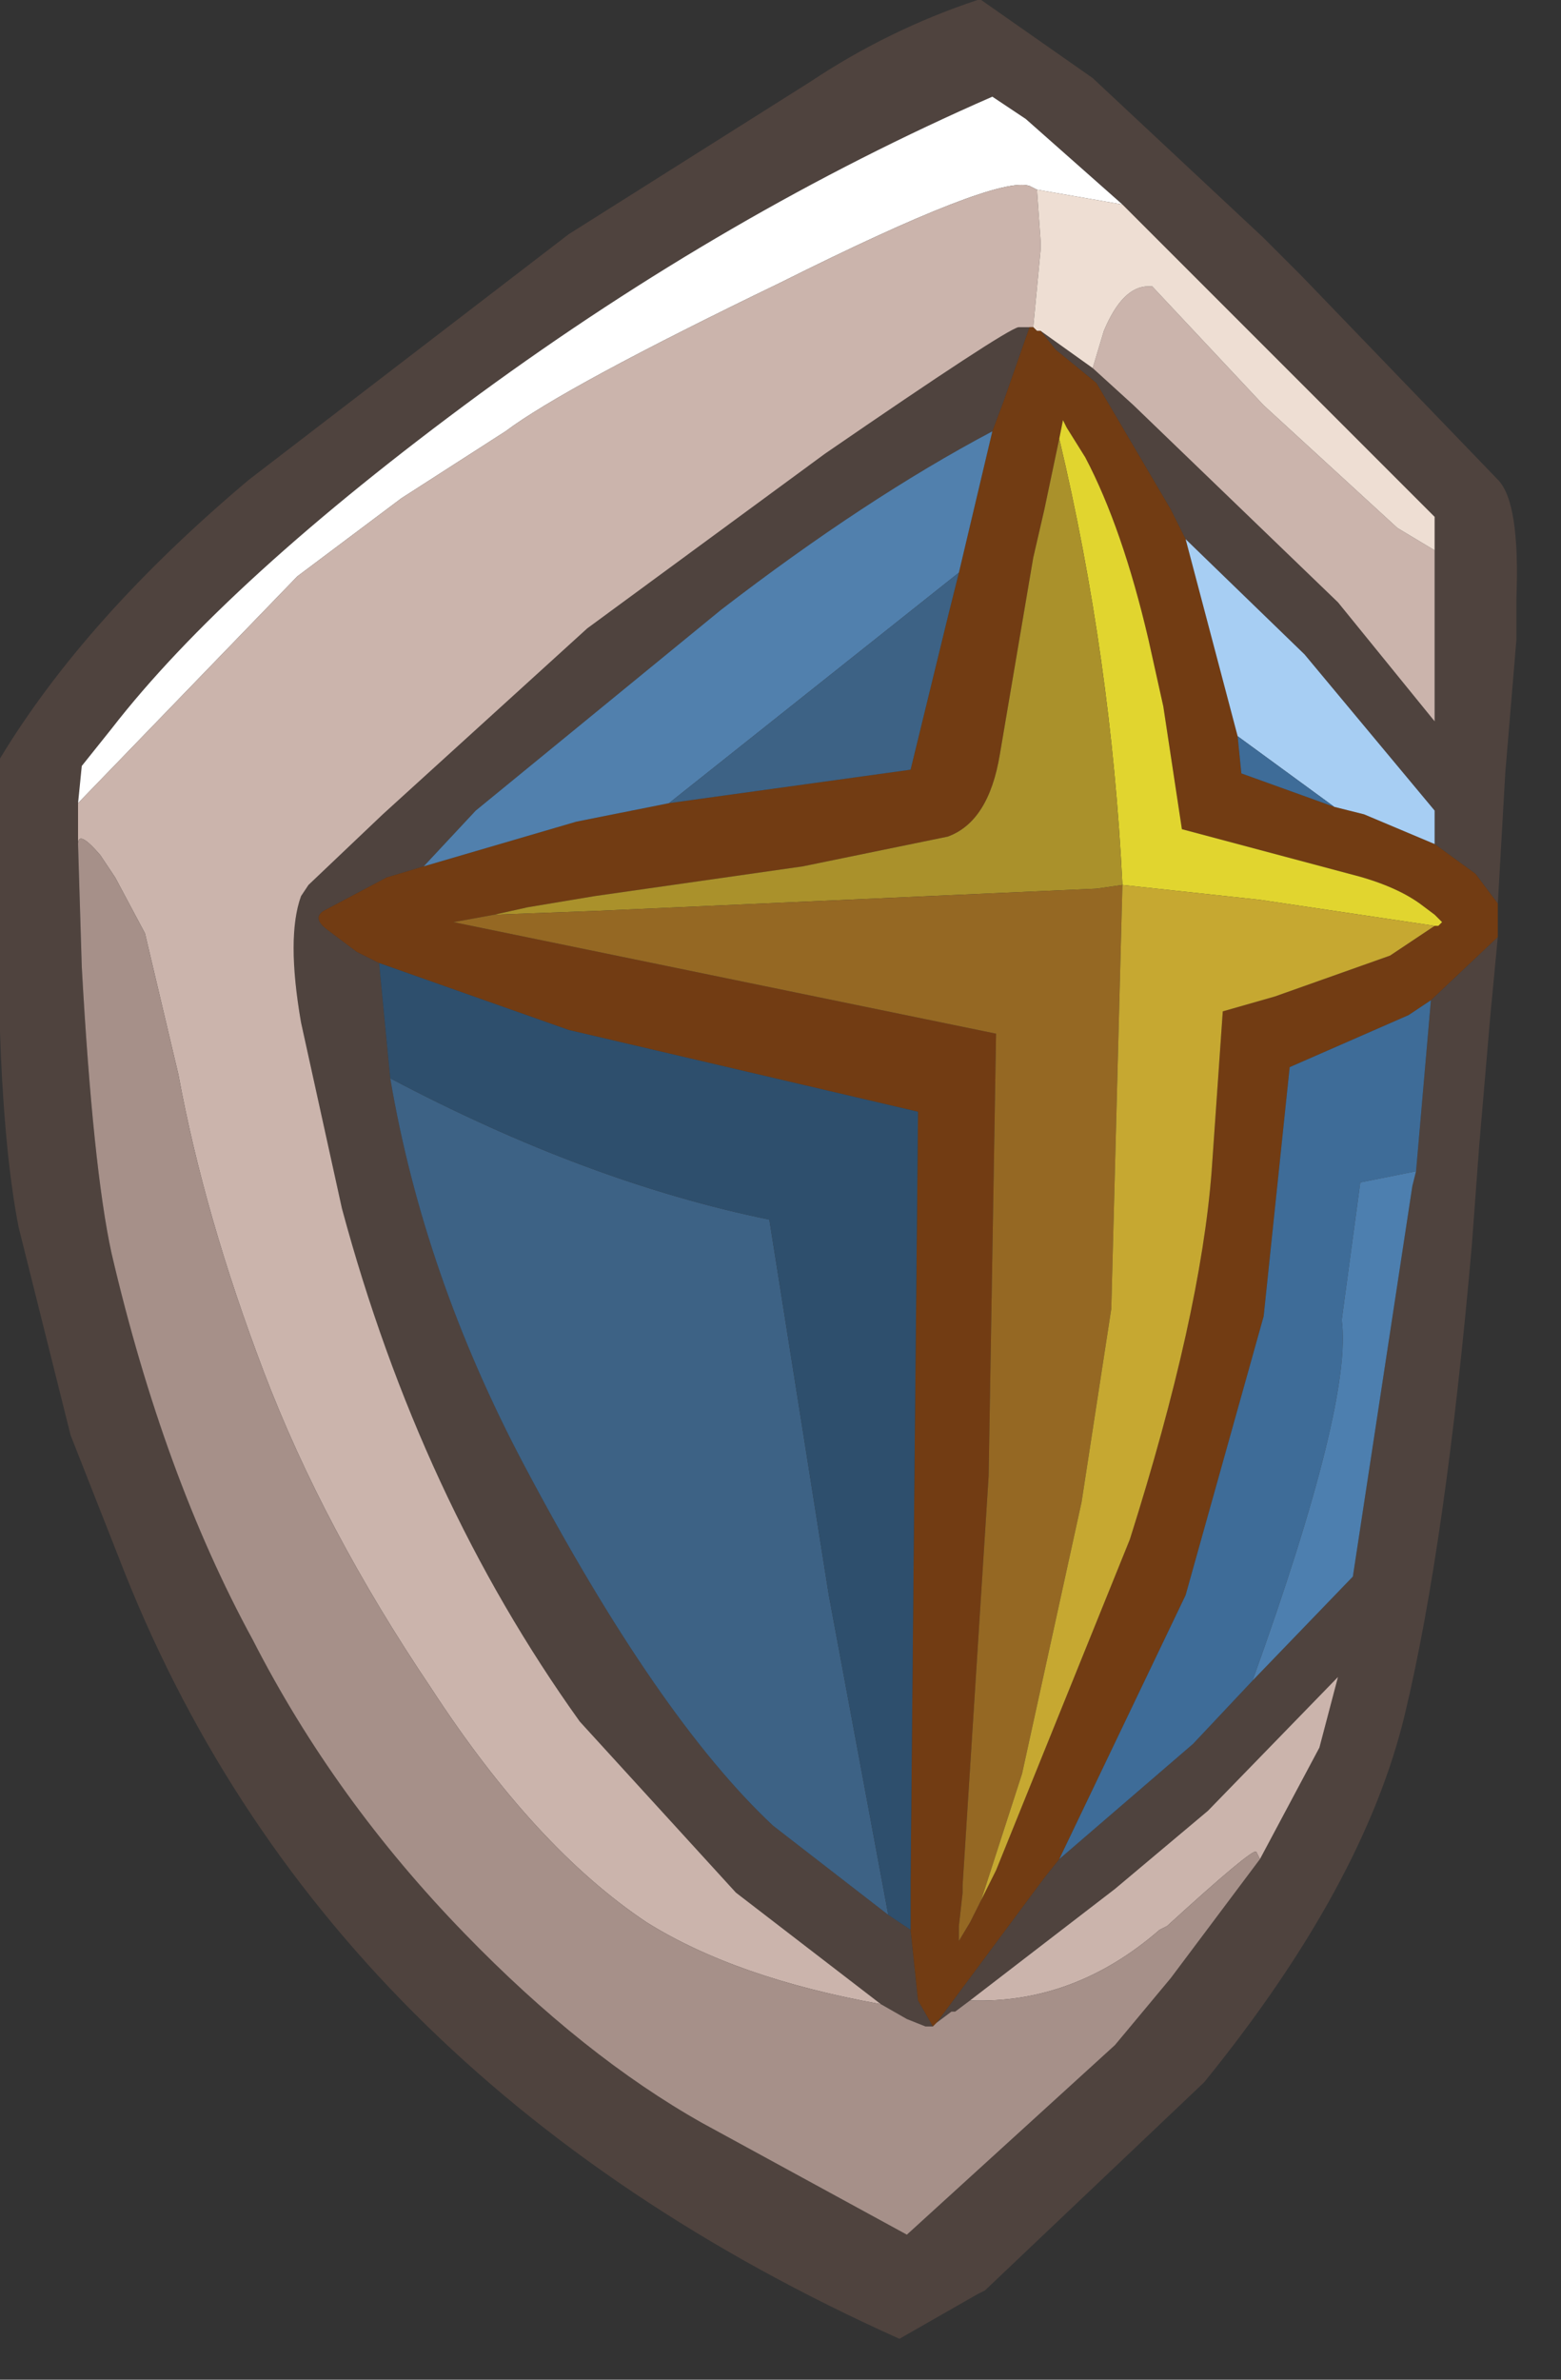 <?xml version="1.0" encoding="utf-8"?>
<svg version="1.1" id="Layer_1"
xmlns="http://www.w3.org/2000/svg"
xmlns:xlink="http://www.w3.org/1999/xlink"
xmlns:author="http://www.sothink.com"
width="21px" height="32px"
xml:space="preserve">
<rect width="100%" height="100%" fill="#333333" stroke="none"/>
<g id="270" transform="matrix(1, 0, 0, 1, 0.2, 2.7)">
<path style="fill:#4F433E;fill-opacity:1" d="M14.5,2.25L15.05 2.75L17.8 5.4L19.1 7L19.1 4.7L19.1 4.25L16.35 1.5L14.9 0.05L13.6 -1.1L13.15 -1.4Q9.6 0.15 6.25 2.6Q2.85 5.1 1.3 7.1L0.9 7.6L0.85 8.1L0.85 8.55L0.85 8.65L0.9 10.3Q1.05 13 1.3 14.15Q2 17.15 3.2 19.35Q4.3 21.5 6.05 23.3Q7.65 24.95 9.25 25.85L12 27.35L14.8 24.8L15.55 23.9L16.75 22.3L17.55 20.8L17.8 19.85L16.05 21.65L14.8 22.7L12.85 24.2L12.65 24.35L12.6 24.35L12.4 24.5L13.85 22.55L14.05 22.3L15.85 20.75L16.65 19.9L18 18.5L18.8 13.25L18.85 13.05L19.05 10.75L19.95 9.9L19.85 10.95L19.7 12.7L19.6 14.05Q19.25 18.05 18.7 20.35Q18.15 22.65 16 25.3L13.05 28.1L12.95 28.15L11.9 28.75Q4.1 25.25 1.4 18.25L0.75 16.6L0.05 13.8Q-0.3 12 -0.2 8.2L-0.2 7.85L-0.2 7.5Q0.95 5.6 3.15 3.75L7.45 0.45L10.7 -1.6Q11.75 -2.3 12.95 -2.7L13 -2.7L14.5 -1.65L16.8 0.5L17.3 1L19.95 3.75Q20.25 4.05 20.2 5.35L20.2 5.9L20.05 7.7L19.95 9.45L19.65 9.05L19.1 8.65L19.1 8.2L17.35 6.1L15.75 4.55L15.55 4.15L14.55 2.45L14 2L13.8 1.75L14.5 2.25M12.05,23.25L12.15 24.2L12.35 24.55L12.25 24.55L12 24.45L11.65 24.25L9.7 22.75L7.6 20.45Q5.45 17.45 4.4 13.55L3.85 11.05Q3.65 9.9 3.85 9.35L3.95 9.2L4.95 8.25L7.7 5.75L10.9 3.4Q13.3 1.75 13.5 1.7L13.65 1.7L13.3 2.7L13.15 3.1Q11.45 4 9.5 5.5L6.2 8.2L5.5 8.95L5 9.1L4.15 9.55Q4 9.65 4.2 9.8L4.6 10.1L4.9 10.25L5.05 11.8Q5.5 14.45 6.85 17Q8.65 20.4 10.2 21.85L11.75 23.05L12.05 23.25" />
<path style="fill:#FFFFFF;fill-opacity:1" d="M0.9,7.6L1.3 7.1Q2.85 5.1 6.25 2.6Q9.6 0.15 13.15 -1.4L13.6 -1.1L14.9 0.05L13.75 -0.15L13.65 -0.2Q13.2 -0.35 10.3 1.1Q7.4 2.5 6.6 3.1L5.2 4L3.8 5.05L0.85 8.1L0.9 7.6" />
<path style="fill:#CBB4AC;fill-opacity:1" d="M13.8,0.55L13.8 0.65L13.7 1.7L13.65 1.7L13.5 1.7Q13.3 1.75 10.9 3.4L7.7 5.75L4.95 8.25L3.95 9.2L3.85 9.35Q3.65 9.9 3.85 11.05L4.4 13.55Q5.45 17.45 7.6 20.45L9.7 22.75L11.65 24.25Q9.7 23.9 8.5 23.15Q7 22.15 5.6 20Q4.15 17.85 3.35 15.75Q2.55 13.65 2.2 11.75L1.75 9.85L1.35 9.1L1.15 8.8Q0.85 8.45 0.85 8.65L0.85 8.55L0.85 8.1L3.8 5.05L5.2 4L6.6 3.1Q7.4 2.5 10.3 1.1Q13.2 -0.35 13.65 -0.2L13.75 -0.15L13.8 0.55M12.85,24.2L14.8 22.7L16.05 21.65L17.8 19.85L17.55 20.8L16.75 22.3L16.7 22.2Q16.65 22.15 15.5 23.2L15.4 23.25Q14.25 24.25 12.85 24.2M19.1,7L17.8 5.4L15.05 2.75L14.5 2.25L14.65 1.75Q14.9 1.15 15.25 1.15L15.3 1.15L16.8 2.75L18.6 4.4L19.1 4.7L19.1 7" />
<path style="fill:#EEDED3;fill-opacity:1" d="M13.8,1.75L13.75 1.75L13.7 1.7L13.8 0.65L13.8 0.55L13.75 -0.15L14.9 0.05L16.35 1.5L19.1 4.25L19.1 4.7L18.6 4.4L16.8 2.75L15.3 1.15L15.25 1.15Q14.9 1.15 14.65 1.75L14.5 2.25L13.8 1.75" />
<path style="fill:#723C13;fill-opacity:1" d="M18.75,10.95L17.15 11.65L16.8 15L15.75 18.75L14.05 22.3L13.85 22.55L12.4 24.5L12.35 24.55L12.15 24.2L12.05 23.25L12.05 22.6L12.1 17.3L12.15 12.25L7.45 11.15L4.9 10.25L4.6 10.1L4.2 9.8Q4 9.65 4.15 9.55L5 9.1L5.5 8.95L7.55 8.35L8.8 8.1L12.05 7.65L12.55 5.6L12.7 5L13.15 3.1L13.3 2.7L13.65 1.7L13.7 1.7L13.75 1.75L13.8 1.75L14 2L14.55 2.45L15.55 4.15L15.75 4.55L16.45 7.2L16.5 7.7L17.75 8.15L18.15 8.25L19.1 8.65L19.65 9.05L19.95 9.45L19.95 9.65L19.95 9.9L19.05 10.75L18.75 10.95M13.85,4.15L13.7 4.8L13.25 7.45Q13.1 8.35 12.55 8.55L10.6 8.95L7.8 9.35L6.9 9.5L6.45 9.6L5.9 9.7L13.2 11.2L13.1 17.15L12.75 22.65L12.75 22.75L12.7 23.2L12.7 23.4L12.85 23.15L13 22.85L13.2 22.45L15 18Q15.95 15 16.1 13.05L16.25 10.9L16.95 10.7L18.5 10.15L19.1 9.75L19.15 9.75L19.2 9.7L19.1 9.6L18.9 9.45Q18.55 9.2 17.95 9.05L15.7 8.45L15.45 6.8L15.25 5.9Q14.9 4.4 14.4 3.45L14.15 3.05L14.1 2.95L14.05 3.2L13.85 4.15" />
<path style="fill:#A7CEF3;fill-opacity:1" d="M16.45,7.2L15.75 4.55L17.35 6.1L19.1 8.2L19.1 8.65L18.15 8.25L17.75 8.15L16.45 7.2" />
<path style="fill:#E1D52F;fill-opacity:1" d="M16.75,9.4L14.9 9.2Q14.75 6.15 14.05 3.2L14.1 2.95L14.15 3.05L14.4 3.45Q14.9 4.4 15.25 5.9L15.45 6.8L15.7 8.45L17.95 9.05Q18.55 9.2 18.9 9.45L19.1 9.6L19.2 9.7L19.15 9.75L19.1 9.75L16.75 9.4" />
<path style="fill:#AA912B;fill-opacity:1" d="M14.55,9.25L7.8 9.55L6.45 9.6L6.9 9.5L7.8 9.35L10.6 8.95L12.55 8.55Q13.1 8.35 13.25 7.45L13.7 4.8L13.85 4.15L14.05 3.2Q14.75 6.15 14.9 9.2L14.55 9.25" />
<path style="fill:#5180AD;fill-opacity:1" d="M13.15,3.1L12.7 5L10.75 6.55L8.8 8.1L7.55 8.35L5.5 8.95L6.2 8.2L9.5 5.5Q11.45 4 13.15 3.1" />
<path style="fill:#3D6285;fill-opacity:1" d="M12.7,5L12.55 5.6L12.05 7.65L8.8 8.1L10.75 6.55L12.7 5M11.75,23.05L10.2 21.85Q8.65 20.4 6.85 17Q5.5 14.45 5.05 11.8Q7.7 13.2 10.15 13.7L10.95 18.75L11.75 23.05" />
<path style="fill:#956823;fill-opacity:1" d="M13,22.85L12.85 23.15L12.7 23.4L12.7 23.2L12.75 22.75L12.75 22.65L13.1 17.15L13.2 11.2L5.9 9.7L6.45 9.6L7.8 9.55L14.55 9.25L14.9 9.2L14.75 14.9L14.35 17.5L13.55 21.15L13 22.85" />
<path style="fill:#3E6C98;fill-opacity:1" d="M16.65,19.9L15.85 20.75L14.05 22.3L15.75 18.75L16.8 15L17.15 11.65L18.75 10.95L19.05 10.75L18.85 13.05L18.1 13.2L17.85 15.05Q18 16.15 16.65 19.9M17.75,8.15L16.5 7.7L16.45 7.2L17.75 8.15" />
<path style="fill:#C6A831;fill-opacity:1" d="M13.55,21.15L14.35 17.5L14.75 14.9L14.9 9.2L16.75 9.4L19.1 9.75L18.5 10.15L16.95 10.7L16.25 10.9L16.1 13.05Q15.95 15 15 18L13.2 22.45L13 22.85L13.55 21.15" />
<path style="fill:#A69089;fill-opacity:1" d="M15.4,23.25L15.5 23.2Q16.65 22.15 16.7 22.2L16.75 22.3L15.55 23.9L14.8 24.8L12 27.35L9.25 25.85Q7.65 24.95 6.05 23.3Q4.3 21.5 3.2 19.35Q2 17.15 1.3 14.15Q1.05 13 0.9 10.3L0.85 8.65Q0.85 8.45 1.15 8.8L1.35 9.1L1.75 9.85L2.2 11.75Q2.55 13.65 3.35 15.75Q4.15 17.85 5.6 20Q7 22.15 8.5 23.15Q9.7 23.9 11.65 24.25L12 24.45L12.25 24.55L12.35 24.55L12.4 24.5L12.6 24.35L12.65 24.35L12.85 24.2Q14.25 24.25 15.4 23.25" />
<path style="fill:#2E4F6D;fill-opacity:1" d="M11.75,23.05L10.95 18.75L10.15 13.7Q7.7 13.2 5.05 11.8L4.9 10.25L7.45 11.15L12.15 12.25L12.1 17.3L12.05 22.6L12.05 23.25L11.75 23.05" />
<path style="fill:#4D7FAF;fill-opacity:1" d="M17.85,15.05L18.1 13.2L18.85 13.05L18.8 13.25L18 18.5L16.65 19.9Q18 16.15 17.85 15.05" />
</g>
</svg>
